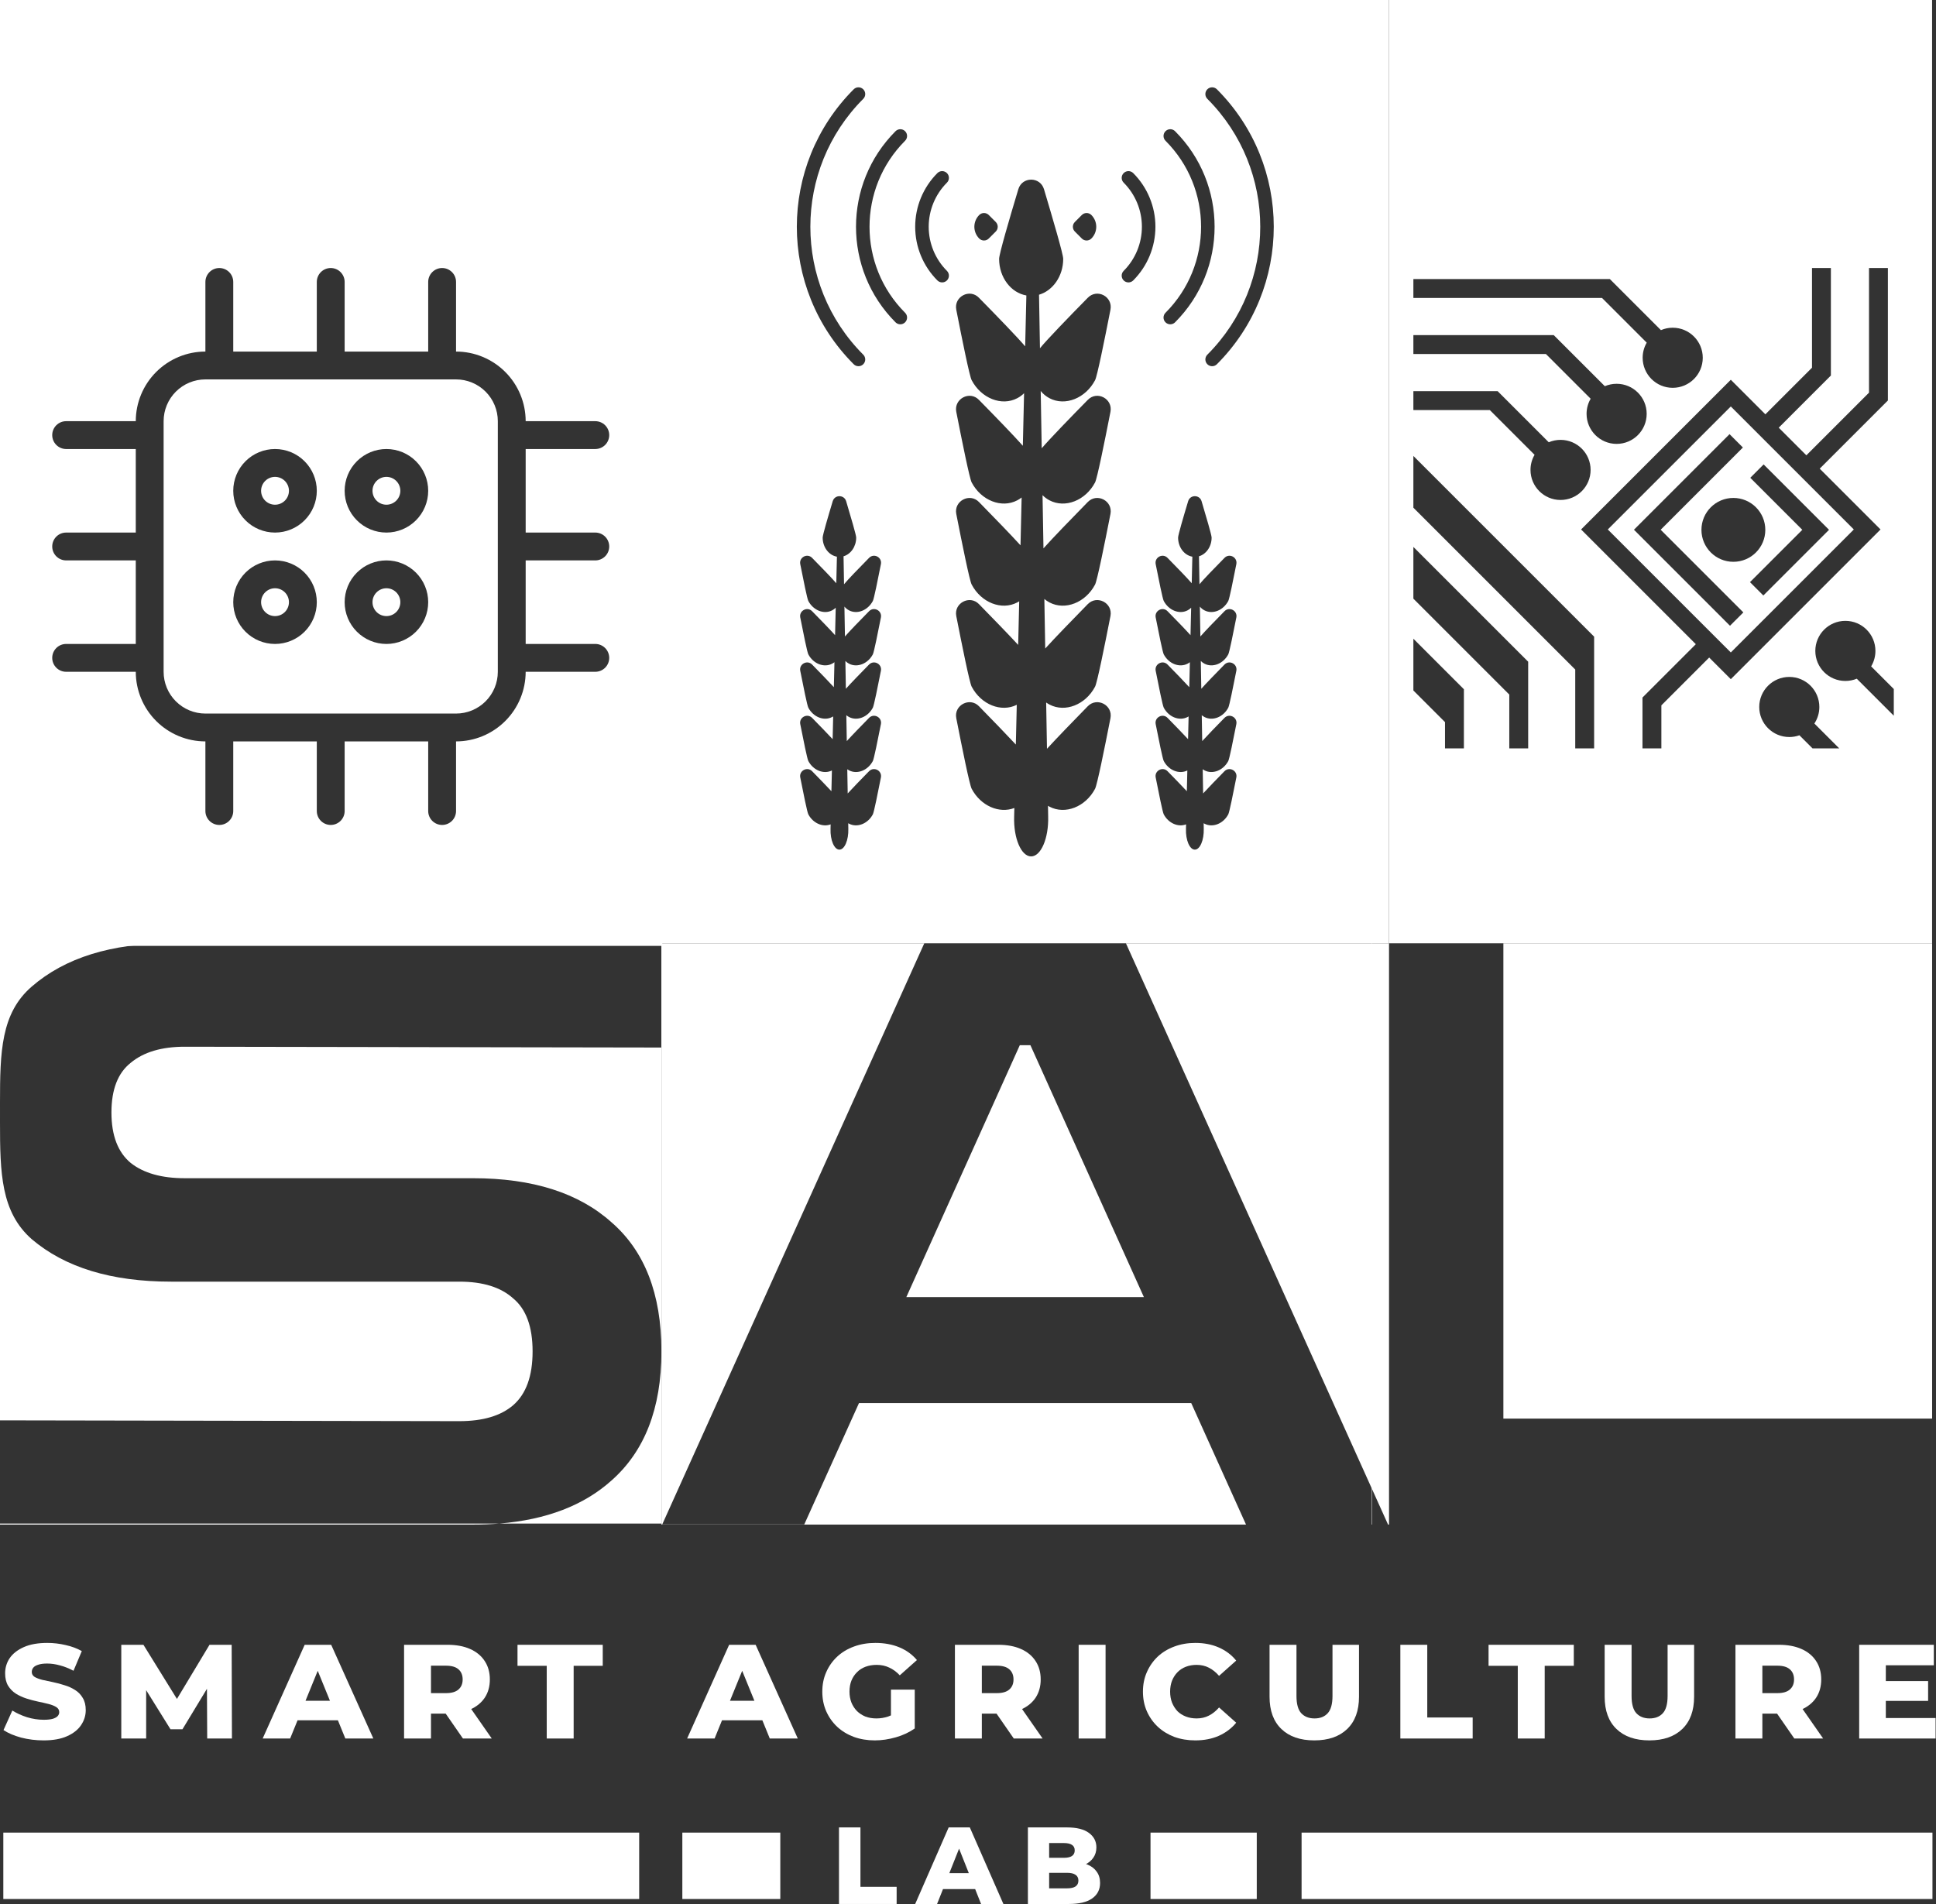 <svg xmlns="http://www.w3.org/2000/svg" width="551" height="542" fill="none" viewBox="0 0 551 542"><rect x="0" y="0" width="551" height="542" fill="#333333" stroke="none"/><path fill="#fff" d="M12.409 495.391C10.191 495.391 8.05 495.125 5.987 494.591C3.949 494.032 2.286 493.321 0.996 492.457L3.511 486.894C4.723 487.656 6.116 488.291 7.689 488.799C9.289 489.282 10.875 489.523 12.448 489.523C13.506 489.523 14.357 489.434 15.002 489.256C15.646 489.053 16.111 488.799 16.395 488.494C16.704 488.164 16.859 487.783 16.859 487.351C16.859 486.741 16.575 486.258 16.008 485.903C15.44 485.547 14.705 485.255 13.802 485.026C12.899 484.798 11.894 484.569 10.784 484.34C9.701 484.112 8.605 483.82 7.496 483.464C6.413 483.108 5.42 482.651 4.517 482.092C3.614 481.508 2.879 480.758 2.312 479.844C1.744 478.904 1.46 477.722 1.46 476.3C1.46 474.699 1.899 473.251 2.776 471.956C3.679 470.66 5.02 469.618 6.8 468.831C8.579 468.043 10.797 467.649 13.454 467.649C15.234 467.649 16.975 467.853 18.677 468.259C20.405 468.64 21.94 469.212 23.281 469.974L20.921 475.576C19.631 474.89 18.355 474.382 17.091 474.051C15.827 473.696 14.602 473.518 13.415 473.518C12.358 473.518 11.507 473.632 10.862 473.861C10.217 474.064 9.753 474.344 9.469 474.699C9.185 475.055 9.043 475.461 9.043 475.919C9.043 476.503 9.314 476.973 9.856 477.329C10.423 477.659 11.159 477.938 12.061 478.167C12.99 478.37 13.996 478.586 15.079 478.815C16.188 479.043 17.284 479.336 18.368 479.691C19.477 480.022 20.483 480.479 21.385 481.063C22.288 481.622 23.01 482.371 23.552 483.311C24.119 484.226 24.403 485.382 24.403 486.779C24.403 488.329 23.952 489.764 23.049 491.085C22.172 492.381 20.844 493.423 19.064 494.21C17.31 494.998 15.092 495.391 12.409 495.391Z"/><path fill="#fff" d="M34.519 494.858V468.183H40.825L52.045 486.322H48.718L59.628 468.183H65.935L66.012 494.858H58.971L58.893 478.739H60.093L51.929 492.228H48.525L40.129 478.739H41.599V494.858H34.519Z"/><path fill="#fff" d="M74.76 494.858L86.715 468.183H94.259L106.253 494.858H98.283L88.92 471.879H91.938L82.575 494.858H74.76ZM81.298 489.675L83.271 484.112H96.503L98.476 489.675H81.298Z"/><path fill="#fff" d="M115.002 494.858V468.183H127.382C129.859 468.183 131.986 468.577 133.766 469.364C135.572 470.152 136.965 471.295 137.945 472.794C138.925 474.267 139.415 476.02 139.415 478.053C139.415 480.06 138.925 481.8 137.945 483.273C136.965 484.721 135.572 485.839 133.766 486.627C131.986 487.389 129.859 487.77 127.382 487.77H119.258L122.662 484.607V494.858H115.002ZM131.754 494.858L125.022 485.141H133.186L139.956 494.858H131.754ZM122.662 485.407L119.258 481.94H126.918C128.517 481.94 129.704 481.597 130.478 480.911C131.277 480.225 131.677 479.272 131.677 478.053C131.677 476.808 131.277 475.842 130.478 475.157C129.704 474.471 128.517 474.128 126.918 474.128H119.258L122.662 470.66V485.407Z"/><path fill="#fff" d="M155.605 494.858V474.166H147.287V468.183H171.545V474.166H163.266V494.858H155.605Z"/><path fill="#fff" d="M195.563 494.858L207.518 468.183H215.062L227.056 494.858H219.086L209.723 471.879H212.741L203.378 494.858H195.563ZM202.101 489.675L204.074 484.112H217.306L219.279 489.675H202.101Z"/><path fill="#fff" d="M248.968 495.391C246.827 495.391 244.841 495.061 243.01 494.401C241.179 493.715 239.593 492.749 238.251 491.504C236.936 490.26 235.904 488.799 235.156 487.122C234.408 485.42 234.034 483.553 234.034 481.52C234.034 479.488 234.408 477.633 235.156 475.957C235.904 474.255 236.949 472.781 238.29 471.536C239.631 470.292 241.218 469.339 243.049 468.678C244.906 467.992 246.931 467.649 249.123 467.649C251.677 467.649 253.959 468.069 255.971 468.907C257.983 469.745 259.647 470.952 260.962 472.527L256.087 476.871C255.159 475.881 254.153 475.144 253.069 474.661C252.012 474.153 250.825 473.899 249.51 473.899C248.349 473.899 247.292 474.077 246.337 474.432C245.383 474.788 244.571 475.309 243.9 475.995C243.229 476.655 242.701 477.456 242.314 478.396C241.953 479.31 241.772 480.352 241.772 481.52C241.772 482.638 241.953 483.667 242.314 484.607C242.701 485.547 243.229 486.36 243.9 487.046C244.571 487.706 245.37 488.227 246.299 488.608C247.253 488.964 248.298 489.142 249.433 489.142C250.567 489.142 251.677 488.964 252.76 488.608C253.843 488.227 254.939 487.592 256.048 486.703L260.343 492C258.795 493.092 257.003 493.931 254.965 494.515C252.928 495.099 250.929 495.391 248.968 495.391ZM253.572 491.009V480.949H260.343V492L253.572 491.009Z"/><path fill="#fff" d="M271.777 494.858V468.183H284.157C286.634 468.183 288.762 468.577 290.541 469.364C292.347 470.152 293.74 471.295 294.72 472.794C295.7 474.267 296.19 476.02 296.19 478.053C296.19 480.06 295.7 481.8 294.72 483.273C293.74 484.721 292.347 485.839 290.541 486.627C288.762 487.389 286.634 487.77 284.157 487.77H276.033L279.437 484.607V494.858H271.777ZM288.529 494.858L281.797 485.141H289.961L296.732 494.858H288.529ZM279.437 485.407L276.033 481.94H283.693C285.292 481.94 286.479 481.597 287.253 480.911C288.052 480.225 288.452 479.272 288.452 478.053C288.452 476.808 288.052 475.842 287.253 475.157C286.479 474.471 285.292 474.128 283.693 474.128H276.033L279.437 470.66V485.407Z"/><path fill="#fff" d="M306.993 494.858V468.183H314.654V494.858H306.993Z"/><path fill="#fff" d="M340.184 495.391C338.043 495.391 336.057 495.061 334.225 494.401C332.42 493.715 330.847 492.749 329.505 491.504C328.19 490.26 327.158 488.799 326.41 487.122C325.662 485.42 325.288 483.553 325.288 481.52C325.288 479.488 325.662 477.633 326.41 475.957C327.158 474.255 328.19 472.781 329.505 471.536C330.847 470.292 332.42 469.339 334.225 468.678C336.057 467.992 338.043 467.649 340.184 467.649C342.686 467.649 344.917 468.081 346.877 468.945C348.863 469.809 350.514 471.054 351.829 472.68L346.954 477.024C346.077 476.008 345.11 475.233 344.053 474.699C343.021 474.166 341.86 473.899 340.57 473.899C339.461 473.899 338.443 474.077 337.514 474.432C336.586 474.788 335.786 475.309 335.115 475.995C334.47 476.655 333.955 477.456 333.568 478.396C333.207 479.336 333.026 480.377 333.026 481.52C333.026 482.664 333.207 483.705 333.568 484.645C333.955 485.585 334.47 486.398 335.115 487.084C335.786 487.745 336.586 488.253 337.514 488.608C338.443 488.964 339.461 489.142 340.57 489.142C341.86 489.142 343.021 488.875 344.053 488.342C345.11 487.808 346.077 487.033 346.954 486.017L351.829 490.361C350.514 491.962 348.863 493.207 346.877 494.096C344.917 494.96 342.686 495.391 340.184 495.391Z"/><path fill="#fff" d="M374.054 495.391C370.056 495.391 366.935 494.312 364.691 492.152C362.447 489.993 361.325 486.932 361.325 482.968V468.183H368.986V482.74C368.986 485.026 369.437 486.665 370.34 487.656C371.268 488.646 372.532 489.142 374.131 489.142C375.731 489.142 376.982 488.646 377.884 487.656C378.787 486.665 379.238 485.026 379.238 482.74V468.183H386.783V482.968C386.783 486.932 385.661 489.993 383.417 492.152C381.173 494.312 378.052 495.391 374.054 495.391Z"/><path fill="#fff" d="M398.55 494.858V468.183H406.21V488.875H419.132V494.858H398.55Z"/><path fill="#fff" d="M431.974 494.858V474.166H423.656V468.183H447.914V474.166H439.635V494.858H431.974Z"/><path fill="#fff" d="M469.426 495.391C465.428 495.391 462.307 494.312 460.064 492.152C457.82 489.993 456.698 486.932 456.698 482.968V468.183H464.358V482.74C464.358 485.026 464.809 486.665 465.712 487.656C466.641 488.646 467.905 489.142 469.504 489.142C471.103 489.142 472.354 488.646 473.257 487.656C474.159 486.665 474.611 485.026 474.611 482.74V468.183H482.155V482.968C482.155 486.932 481.033 489.993 478.789 492.152C476.545 494.312 473.424 495.391 469.426 495.391Z"/><path fill="#fff" d="M493.922 494.858V468.183H506.302C508.779 468.183 510.906 468.577 512.686 469.364C514.492 470.152 515.885 471.295 516.865 472.794C517.845 474.267 518.335 476.02 518.335 478.053C518.335 480.06 517.845 481.8 516.865 483.273C515.885 484.721 514.492 485.839 512.686 486.627C510.906 487.389 508.779 487.77 506.302 487.77H498.178L501.582 484.607V494.858H493.922ZM510.674 494.858L503.942 485.141H512.106L518.876 494.858H510.674ZM501.582 485.407L498.178 481.94H505.838C507.437 481.94 508.624 481.597 509.398 480.911C510.197 480.225 510.597 479.272 510.597 478.053C510.597 476.808 510.197 475.842 509.398 475.157C508.624 474.471 507.437 474.128 505.838 474.128H498.178L501.582 470.66V485.407Z"/><path fill="#fff" d="M536.18 478.51H548.754V484.15H536.18V478.51ZM536.721 489.027H550.882V494.858H529.138V468.183H550.379V474.013H536.721V489.027Z"/><path fill="#fff" d="M238.781 541.958V520.161H244.888V537.07H255.189V541.958H238.781Z"/><path fill="#fff" d="M260.469 541.958L269.999 520.161H276.014L285.575 541.958H279.221L271.757 523.182H274.163L266.699 541.958H260.469ZM265.681 537.723L267.254 533.177H277.802L279.375 537.723H265.681Z"/><path fill="#fff" d="M292.549 541.958V520.161H303.591C306.428 520.161 308.546 520.69 309.944 521.749C311.342 522.787 312.041 524.157 312.041 525.86C312.041 526.981 311.743 527.967 311.147 528.818C310.571 529.648 309.749 530.312 308.68 530.811C307.631 531.288 306.377 531.527 304.917 531.527L305.534 530.032C307.055 530.032 308.382 530.271 309.512 530.748C310.643 531.205 311.517 531.88 312.134 532.772C312.771 533.644 313.09 534.713 313.09 535.98C313.09 537.869 312.329 539.343 310.808 540.401C309.307 541.439 307.107 541.958 304.208 541.958H292.549ZM298.594 537.506H303.714C304.763 537.506 305.554 537.329 306.089 536.976C306.644 536.602 306.922 536.042 306.922 535.295C306.922 534.547 306.644 533.997 306.089 533.644C305.554 533.271 304.763 533.084 303.714 533.084H298.162V528.818H302.789C303.817 528.818 304.588 528.641 305.102 528.288C305.616 527.935 305.873 527.406 305.873 526.7C305.873 525.994 305.616 525.476 305.102 525.143C304.588 524.79 303.817 524.614 302.789 524.614H298.594V537.506Z"/><path fill="#fff" fill-rule="evenodd" d="M188.249 268.209H0V313.876V319.441C6.22974e-07 318.987 0 318.531 0.001 318.071C0.001 317.604 0.001 317.133 0.001 316.659C0.001 316.185 0.001 315.714 0.001 315.247C0 314.787 0 314.33 0 313.876C0 299.428 0.261 288.412 9.027 280.828C18.5 272.612 31.716 268.504 48.675 268.504H188.249V298.173L52.572 297.945C46.002 297.945 40.883 299.466 37.216 302.509C33.549 305.4 31.716 310.117 31.716 316.659C31.716 323.201 33.549 327.994 37.216 331.037C40.883 333.928 46.002 335.373 52.572 335.373H134.62C151.58 335.373 164.72 339.557 174.04 347.925C183.483 356.116 188.22 368.313 188.249 384.517V384.819C188.22 400.873 183.483 413.071 174.04 421.413C166.149 428.498 155.519 432.584 142.152 433.67H0V404.296L130.724 404.524C137.447 404.524 142.565 403.003 146.079 399.96C149.746 396.765 151.58 391.668 151.58 384.669C151.58 377.67 149.746 372.649 146.079 369.606C142.565 366.411 137.447 364.814 130.724 364.814H48.675C31.716 364.814 18.5 360.782 9.027 352.718C0.261 344.991 1.98836e-05 333.9 0 319.444V433.67H0V433.965H134.62C137.22 433.965 139.731 433.867 142.152 433.67H188.249V384.819C188.249 384.769 188.249 384.719 188.249 384.669C188.249 384.619 188.249 384.568 188.249 384.517V298.173L188.471 298.173V268.504H188.249V268.209Z" clip-rule="evenodd"/><path fill="#fff" fill-rule="evenodd" d="M263.062 268.502H188.254V433.963H354.626L339.033 399.378H244.475L228.897 433.929H188.472L263.062 268.502ZM320.446 268.502L395.051 433.963H395.328V268.502H320.446ZM325.558 369.211H257.95L290.244 297.508H293.264L325.558 369.211Z" clip-rule="evenodd"/><path fill="#fff" fill-rule="evenodd" d="M549.895 268.502H390.379V433.963H390.484V433.963H549.899V403.797H549.895V268.502ZM549.895 403.797H427.874V268.502H390.484V433.963H549.895V403.797Z" clip-rule="evenodd"/><path fill="#fff" fill-rule="evenodd" d="M549.887 0H395.324V268.503H549.887V0ZM515.708 104.668V76.291H521.083V106.895L506.242 121.737L514.105 129.6L531.934 111.771V76.291H537.309V113.997L517.906 133.401L535.215 150.71L492.603 193.322L486.446 187.166L472.839 200.773V213.019H467.463L467.463 198.546L482.645 183.364L449.99 150.709L492.603 108.096L502.441 117.935L515.708 104.668ZM402.258 84.805V79.429L458.168 79.429L472.708 93.969C473.739 93.528 474.874 93.284 476.065 93.284C480.789 93.284 484.619 97.112 484.619 101.836C484.619 106.56 480.789 110.39 476.065 110.39C471.342 110.39 467.512 106.56 467.512 101.836C467.51 100.325 467.911 98.841 468.672 97.536L455.941 84.805H402.258ZM402.258 100.766V95.389L402.258 95.39H442.207L456.746 109.929C457.777 109.489 458.912 109.244 460.104 109.244C464.828 109.244 468.657 113.074 468.657 117.798C468.657 122.521 464.828 126.351 460.104 126.351C455.38 126.351 451.55 122.521 451.55 117.798C451.549 116.287 451.949 114.803 452.711 113.498L439.98 100.767L402.258 100.766ZM402.258 111.351L426.246 111.35L440.785 125.89C441.817 125.449 442.952 125.205 444.144 125.205C448.868 125.205 452.697 129.035 452.697 133.759C452.697 138.483 448.868 142.313 444.144 142.313C439.42 142.313 435.591 138.483 435.591 133.759C435.589 132.248 435.989 130.764 436.751 129.459L424.02 116.727L402.258 116.727V111.351ZM527.612 150.71L492.603 115.7L457.593 150.71L492.603 185.718L527.612 150.71ZM465.035 150.786L492.242 123.579L496.044 127.38L472.638 150.786L496.17 174.319L492.368 178.12L465.035 150.786ZM402.258 144.512V129.781L453.701 181.223V213.019H448.325V190.578L402.258 144.512ZM498.142 135.998L501.943 132.196L520.555 150.808L501.861 169.503L498.058 165.701L512.952 150.808L498.142 135.998ZM484.244 150.825C484.244 145.806 488.312 141.736 493.332 141.736C498.352 141.736 502.42 145.805 502.42 150.825C502.42 155.844 498.352 159.913 493.332 159.913C488.313 159.913 484.244 155.844 484.244 150.825ZM402.258 170.409V155.678L434.931 188.35V213.019H429.555V197.705L402.258 170.409ZM516.653 185.276C516.653 180.553 520.482 176.723 525.206 176.723C529.93 176.723 533.76 180.553 533.76 185.277C533.763 186.828 533.341 188.35 532.542 189.678L538.986 196.122V203.725L528.451 193.191C527.451 193.602 526.355 193.831 525.206 193.831C520.482 193.831 516.653 190 516.653 185.276ZM402.258 196.543V181.811L416.638 196.191L416.636 213.019H411.26L411.26 205.545L402.258 196.543ZM500.693 201.238C500.693 196.514 504.523 192.684 509.247 192.684C513.971 192.684 517.8 196.513 517.8 201.238C517.802 202.913 517.31 204.551 516.385 205.948L523.457 213.018H515.853L512.126 209.293C511.226 209.615 510.257 209.791 509.247 209.791C504.522 209.791 500.693 205.962 500.693 201.238Z" clip-rule="evenodd"/><path fill="#fff" fill-rule="evenodd" d="M395.32 0H188.246V268.503H395.32V0ZM289.824 53.858C290.911 50.224 296.04 50.224 297.127 53.858C299.641 62.312 302.596 72.329 302.596 73.688C302.596 78.596 299.659 82.728 295.714 83.889L295.981 99.132C297.769 96.892 304.109 90.33 309.594 84.757C312.243 82.041 316.761 84.418 316.047 88.153C314.349 96.811 312.277 107.066 311.666 108.221C308.948 113.382 303.14 115.691 298.69 113.348C297.706 112.83 296.87 112.129 296.194 111.297L296.48 127.598C298.752 124.941 304.536 118.962 309.594 113.823C312.243 111.107 316.761 113.518 316.047 117.219C314.349 125.878 312.277 136.132 311.666 137.321C308.948 142.482 303.14 144.757 298.69 142.414C297.944 142.021 297.284 141.524 296.714 140.944L296.979 156.095C299.519 153.227 304.873 147.712 309.594 142.889C312.243 140.207 316.761 142.584 316.047 146.285C314.349 154.944 312.277 165.198 311.666 166.387C308.948 171.548 303.14 173.823 298.69 171.48C298.16 171.201 297.673 170.869 297.231 170.492L297.478 184.603C300.175 181.618 305.163 176.481 309.594 171.955C312.243 169.273 316.761 171.65 316.047 175.351C314.349 184.01 312.277 194.264 311.666 195.453C308.948 200.614 303.14 202.889 298.69 200.546C298.359 200.372 298.045 200.177 297.747 199.963L297.978 213.134C300.761 210.096 305.424 205.281 309.594 201.021C312.243 198.339 316.761 200.716 316.047 204.417C314.349 213.076 312.277 223.33 311.666 224.519C308.948 229.68 303.14 231.955 298.69 229.612C298.544 229.535 298.402 229.455 298.263 229.37L298.316 232.43C298.486 238.576 296.278 243.772 293.459 243.772C290.639 243.772 288.432 238.576 288.635 232.43L288.693 229.989C284.374 231.668 279.095 229.366 276.543 224.519C275.932 223.33 273.859 213.076 272.161 204.417C271.448 200.716 276 198.339 278.615 201.021C282.268 204.754 286.302 208.913 289.116 211.93L289.381 200.617C284.949 202.842 279.232 200.561 276.543 195.453C275.932 194.264 273.859 184.01 272.161 175.351C271.448 171.65 276 169.273 278.615 171.955C282.567 175.993 286.963 180.516 289.78 183.564L290.071 171.163C289.892 171.275 289.708 171.381 289.519 171.48C285.069 173.823 279.26 171.548 276.543 166.387C275.932 165.198 273.859 154.944 272.161 146.285C271.448 142.584 276 140.207 278.615 142.889C282.893 147.26 287.692 152.2 290.444 155.222L290.763 141.609C290.38 141.911 289.964 142.181 289.519 142.414C285.069 144.757 279.26 142.482 276.543 137.321C275.932 136.132 273.859 125.878 272.161 117.219C271.448 113.518 276 111.107 278.615 113.823C283.261 118.545 288.522 123.976 291.108 126.887L291.459 111.926C290.897 112.486 290.249 112.966 289.519 113.348C285.069 115.691 279.26 113.382 276.543 108.221C275.932 107.066 273.859 96.811 272.161 88.153C271.448 84.418 276 82.041 278.615 84.757C283.704 89.928 289.53 95.951 291.772 98.582L292.111 84.099C287.723 83.345 284.355 78.965 284.355 73.688C284.355 72.329 287.277 62.312 289.824 53.858ZM341.976 142.662C341.407 140.764 338.724 140.764 338.156 142.662C336.823 147.078 335.295 152.309 335.295 153.018C335.295 155.775 337.056 158.062 339.352 158.456L339.174 166.02C338.001 164.646 334.954 161.5 332.292 158.8C330.924 157.381 328.543 158.622 328.916 160.573C329.804 165.095 330.888 170.451 331.208 171.054C332.63 173.749 335.668 174.955 337.996 173.731C338.378 173.532 338.717 173.281 339.011 172.989L338.827 180.803C337.474 179.282 334.723 176.445 332.292 173.98C330.924 172.561 328.543 173.82 328.916 175.753C329.804 180.275 330.888 185.631 331.208 186.251C332.63 188.947 335.668 190.135 337.996 188.911C338.229 188.79 338.446 188.649 338.647 188.491L338.48 195.6C337.04 194.022 334.53 191.442 332.292 189.16C330.924 187.759 328.543 189 328.916 190.933C329.804 195.455 330.888 200.811 331.208 201.431C332.63 204.127 335.668 205.315 337.996 204.091C338.095 204.04 338.191 203.984 338.285 203.926L338.133 210.403C336.659 208.811 334.359 206.448 332.292 204.34C330.924 202.939 328.543 204.18 328.916 206.113C329.804 210.635 330.888 215.991 331.208 216.611C332.615 219.279 335.606 220.471 337.924 219.308L337.785 225.217C336.313 223.641 334.203 221.469 332.292 219.52C330.924 218.119 328.543 219.36 328.916 221.293C329.804 225.815 330.888 231.171 331.208 231.792C332.543 234.323 335.304 235.525 337.564 234.648L337.534 235.923C337.427 239.133 338.582 241.846 340.057 241.846C341.531 241.846 342.687 239.133 342.598 235.923L342.57 234.325C342.642 234.369 342.717 234.411 342.793 234.452C345.121 235.675 348.159 234.487 349.581 231.792C349.901 231.171 350.984 225.815 351.873 221.293C352.246 219.36 349.883 218.119 348.497 219.52C346.316 221.744 343.876 224.259 342.421 225.846L342.3 218.967C342.455 219.079 342.62 219.18 342.793 219.271C345.121 220.495 348.159 219.307 349.581 216.611C349.901 215.991 350.984 210.635 351.873 206.113C352.246 204.18 349.883 202.939 348.497 204.34C346.179 206.703 343.57 209.386 342.159 210.945L342.03 203.576C342.261 203.772 342.516 203.946 342.793 204.091C345.121 205.315 348.159 204.127 349.581 201.431C349.901 200.811 350.984 195.455 351.873 190.933C352.246 189 349.883 187.759 348.497 189.16C346.028 191.678 343.227 194.559 341.898 196.056L341.759 188.144C342.058 188.447 342.403 188.706 342.793 188.911C345.121 190.135 348.159 188.947 349.581 186.251C349.901 185.631 350.984 180.275 351.873 175.753C352.246 173.82 349.883 172.561 348.497 173.98C345.852 176.663 342.826 179.786 341.637 181.173L341.488 172.66C341.841 173.095 342.279 173.461 342.793 173.731C345.121 174.955 348.159 173.749 349.581 171.054C349.901 170.451 350.984 165.095 351.873 160.573C352.246 158.622 349.883 157.381 348.497 158.8C345.628 161.71 342.311 165.137 341.376 166.307L341.236 158.346C343.3 157.74 344.836 155.582 344.836 153.018C344.836 152.309 343.291 147.078 341.976 142.662ZM236.998 142.662C237.566 140.764 240.249 140.764 240.818 142.662C242.133 147.078 243.679 152.309 243.679 153.018C243.679 155.582 242.142 157.74 240.079 158.346L240.218 166.307C241.153 165.137 244.47 161.71 247.339 158.8C248.725 157.381 251.088 158.622 250.715 160.573C249.827 165.095 248.743 170.451 248.423 171.054C247.001 173.749 243.963 174.955 241.635 173.731C241.121 173.461 240.683 173.095 240.33 172.66L240.479 181.173C241.668 179.786 244.694 176.663 247.339 173.98C248.725 172.561 251.088 173.82 250.715 175.753C249.827 180.275 248.743 185.631 248.423 186.251C247.001 188.947 243.963 190.135 241.635 188.911C241.245 188.706 240.9 188.447 240.601 188.144L240.74 196.056C242.069 194.559 244.87 191.678 247.339 189.16C248.725 187.759 251.088 189 250.715 190.933C249.827 195.455 248.743 200.811 248.423 201.431C247.001 204.127 243.963 205.315 241.635 204.091C241.358 203.946 241.104 203.772 240.872 203.576L241.002 210.945C242.412 209.386 245.022 206.703 247.339 204.34C248.725 202.939 251.088 204.18 250.715 206.113C249.827 210.635 248.743 215.991 248.423 216.611C247.001 219.307 243.963 220.495 241.635 219.271C241.462 219.18 241.298 219.079 241.142 218.967L241.263 225.846C242.719 224.259 245.158 221.744 247.339 219.52C248.725 218.119 251.088 219.36 250.715 221.293C249.827 225.815 248.743 231.171 248.423 231.792C247.001 234.487 243.963 235.675 241.635 234.452C241.601 234.434 241.568 234.416 241.535 234.397C241.493 234.374 241.452 234.35 241.412 234.325L241.44 235.923C241.529 239.133 240.374 241.846 238.899 241.846C237.424 241.846 236.269 239.133 236.376 235.923L236.406 234.648C234.147 235.525 231.385 234.323 230.05 231.792C229.731 231.171 228.647 225.815 227.758 221.293C227.385 219.36 229.766 218.119 231.134 219.52C233.045 221.469 235.155 223.641 236.627 225.217L236.766 219.308C234.448 220.47 231.457 219.279 230.05 216.611C229.731 215.991 228.647 210.635 227.758 206.113C227.385 204.18 229.766 202.939 231.134 204.34C233.202 206.448 235.501 208.811 236.975 210.403L237.127 203.926C237.033 203.984 236.937 204.04 236.838 204.091C234.51 205.315 231.472 204.127 230.05 201.431C229.731 200.811 228.647 195.455 227.758 190.933C227.385 189 229.766 187.759 231.134 189.16C233.372 191.442 235.882 194.022 237.322 195.6L237.489 188.491C237.288 188.649 237.071 188.79 236.838 188.911C234.51 190.135 231.472 188.947 230.05 186.251C229.731 185.631 228.647 180.275 227.758 175.753C227.385 173.82 229.766 172.561 231.134 173.98C233.565 176.445 236.317 179.282 237.669 180.802L237.853 172.989C237.559 173.281 237.22 173.532 236.838 173.731C234.51 174.955 231.472 173.749 230.05 171.054C229.731 170.451 228.647 165.095 227.758 160.573C227.385 158.622 229.766 157.381 231.134 158.8C233.796 161.5 236.844 164.646 238.016 166.02L238.194 158.456C235.899 158.062 234.137 155.775 234.137 153.018C234.137 152.309 235.665 147.078 236.998 142.662ZM245.691 28.137C225.615 48.246 225.615 80.848 245.691 100.956C246.442 101.708 246.441 102.927 245.688 103.678C244.936 104.428 243.718 104.428 242.967 103.675C221.391 82.064 221.391 47.029 242.967 25.418C243.718 24.666 244.936 24.665 245.688 25.416C246.441 26.167 246.442 27.385 245.691 28.137ZM257.599 40.065C244.098 53.588 244.098 75.51 257.599 89.029C258.35 89.781 258.349 90.999 257.597 91.75C256.845 92.501 255.627 92.5 254.876 91.748C239.874 76.727 239.875 52.371 254.875 37.346C255.626 36.594 256.845 36.593 257.597 37.343C258.349 38.094 258.35 39.313 257.599 40.065ZM264.316 64.547C264.316 69.256 266.184 73.772 269.507 77.102C270.258 77.854 270.257 79.072 269.505 79.823C268.753 80.574 267.534 80.573 266.784 79.82C262.739 75.769 260.468 70.275 260.468 64.547C260.468 58.819 262.739 53.325 266.784 49.273C267.534 48.521 268.753 48.52 269.505 49.271C270.257 50.022 270.258 51.24 269.507 51.992C266.184 55.322 264.316 59.837 264.316 64.547ZM278.691 67.892C277.805 67.004 277.308 65.801 277.308 64.547C277.308 63.293 277.805 62.09 278.691 61.202C279.052 60.84 279.542 60.636 280.053 60.636C280.564 60.636 281.054 60.839 281.415 61.201L283.399 63.187C284.149 63.938 284.149 65.155 283.399 65.906L281.415 67.893C281.054 68.255 280.564 68.458 280.053 68.458C279.542 68.457 279.052 68.254 278.691 67.892ZM343.621 103.678C342.869 102.927 342.868 101.708 343.619 100.956C363.695 80.848 363.695 48.246 343.619 28.137C342.868 27.385 342.869 26.167 343.621 25.416C344.373 24.665 345.591 24.666 346.342 25.418C367.918 47.029 367.918 82.064 346.342 103.675C345.591 104.428 344.373 104.428 343.621 103.678ZM331.711 89.029C345.211 75.51 345.211 53.588 331.71 40.065C330.96 39.313 330.961 38.094 331.713 37.343C332.465 36.593 333.683 36.594 334.434 37.346C349.435 52.371 349.435 76.727 334.434 91.748C333.683 92.5 332.464 92.501 331.713 91.75C330.961 90.999 330.96 89.781 331.711 89.029ZM319.802 77.102C323.126 73.772 324.993 69.256 324.993 64.547C324.993 59.837 323.126 55.322 319.802 51.992C319.051 51.24 319.052 50.022 319.805 49.271C320.557 48.52 321.775 48.521 322.526 49.273C326.57 53.325 328.842 58.819 328.842 64.547C328.842 70.275 326.57 75.769 322.526 79.82C321.775 80.573 320.557 80.574 319.805 79.823C319.052 79.072 319.051 77.854 319.802 77.102ZM312.001 64.547C312.001 65.801 311.504 67.004 310.618 67.892C310.258 68.254 309.768 68.457 309.256 68.458C308.745 68.458 308.255 68.255 307.894 67.893L305.911 65.906C305.161 65.155 305.161 63.938 305.911 63.187L307.894 61.201C308.255 60.839 308.745 60.636 309.256 60.636C309.768 60.636 310.258 60.84 310.618 61.202C311.504 62.09 312.001 63.293 312.001 64.547Z" clip-rule="evenodd"/><path fill="#fff" fill-rule="evenodd" d="M188.471 0H0V269.244H188.471V0ZM69.866 162.999C72.096 160.77 75.12 159.517 78.273 159.517C81.427 159.517 84.451 160.77 86.681 162.999C88.91 165.229 90.163 168.253 90.163 171.406C90.163 174.56 88.91 177.584 86.681 179.813C84.451 182.043 81.427 183.296 78.273 183.296C75.12 183.296 72.096 182.043 69.866 179.813C67.637 177.584 66.384 174.56 66.384 171.406C66.384 168.253 67.637 165.229 69.866 162.999ZM75.471 174.209C76.214 174.952 77.222 175.369 78.273 175.369C79.325 175.369 80.333 174.952 81.076 174.209C81.819 173.465 82.237 172.457 82.237 171.406C82.237 170.355 81.819 169.347 81.076 168.604C80.333 167.861 79.325 167.443 78.273 167.443C77.222 167.443 76.214 167.861 75.471 168.604C74.728 169.347 74.31 170.355 74.31 171.406C74.31 172.457 74.728 173.465 75.471 174.209ZM69.866 131.294C72.096 129.064 75.12 127.812 78.273 127.812C81.427 127.812 84.451 129.064 86.681 131.294C88.91 133.524 90.163 136.548 90.163 139.701C90.163 142.854 88.91 145.879 86.681 148.108C84.451 150.338 81.427 151.591 78.273 151.591C75.12 151.591 72.096 150.338 69.866 148.108C67.637 145.879 66.384 142.854 66.384 139.701C66.384 136.548 67.637 133.524 69.866 131.294ZM75.471 142.504C76.214 143.247 77.222 143.664 78.273 143.664C79.325 143.664 80.333 143.247 81.076 142.504C81.819 141.76 82.237 140.752 82.237 139.701C82.237 138.65 81.819 137.642 81.076 136.899C80.333 136.156 79.325 135.738 78.273 135.738C77.222 135.738 76.214 136.156 75.471 136.899C74.728 137.642 74.31 138.65 74.31 139.701C74.31 140.752 74.728 141.76 75.471 142.504ZM172.228 158.356C171.485 159.099 170.477 159.517 169.426 159.517H149.61V183.296H169.426C170.477 183.296 171.485 183.713 172.228 184.457C172.971 185.2 173.389 186.208 173.389 187.259C173.389 188.31 172.971 189.318 172.228 190.061C171.485 190.805 170.477 191.222 169.426 191.222H149.61C149.606 196.476 147.517 201.514 143.801 205.229C140.086 208.944 135.048 211.034 129.794 211.038V230.853C129.794 231.904 129.377 232.913 128.634 233.656C127.89 234.399 126.882 234.817 125.831 234.817C124.78 234.817 123.772 234.399 123.029 233.656C122.286 232.913 121.868 231.904 121.868 230.853V211.038H98.089V230.853C98.089 231.904 97.672 232.913 96.928 233.656C96.185 234.399 95.177 234.817 94.126 234.817C93.075 234.817 92.067 234.399 91.324 233.656C90.58 232.913 90.163 231.904 90.163 230.853V211.038H66.384V230.853C66.384 231.904 65.967 232.913 65.223 233.656C64.48 234.399 63.472 234.817 62.421 234.817C61.37 234.817 60.362 234.399 59.619 233.656C58.875 232.913 58.458 231.904 58.458 230.853V211.038C53.204 211.034 48.166 208.944 44.451 205.229C40.735 201.514 38.646 196.476 38.642 191.222H18.826C17.775 191.222 16.767 190.805 16.024 190.061C15.281 189.318 14.863 188.31 14.863 187.259C14.863 186.208 15.281 185.2 16.024 184.457C16.767 183.713 17.775 183.296 18.826 183.296H38.642V159.517H18.826C17.775 159.517 16.767 159.099 16.024 158.356C15.281 157.613 14.863 156.605 14.863 155.554C14.863 154.503 15.281 153.495 16.024 152.751C16.767 152.008 17.775 151.591 18.826 151.591H38.642V127.812H18.826C17.775 127.812 16.767 127.394 16.024 126.651C15.281 125.908 14.863 124.9 14.863 123.849C14.863 122.798 15.281 121.79 16.024 121.046C16.767 120.303 17.775 119.886 18.826 119.886H38.642C38.646 114.631 40.735 109.594 44.451 105.878C48.166 102.163 53.204 100.074 58.458 100.07V80.254C58.458 79.203 58.875 78.195 59.619 77.452C60.362 76.709 61.37 76.291 62.421 76.291C63.472 76.291 64.48 76.709 65.223 77.452C65.967 78.195 66.384 79.203 66.384 80.254V100.07H90.163V80.254C90.163 79.203 90.58 78.195 91.324 77.452C92.067 76.709 93.075 76.291 94.126 76.291C95.177 76.291 96.185 76.709 96.928 77.452C97.672 78.195 98.089 79.203 98.089 80.254V100.07H121.868V80.254C121.868 79.203 122.286 78.195 123.029 77.452C123.772 76.709 124.78 76.291 125.831 76.291C126.882 76.291 127.89 76.709 128.634 77.452C129.377 78.195 129.794 79.203 129.794 80.254V100.07C135.048 100.074 140.086 102.163 143.801 105.878C147.517 109.594 149.606 114.631 149.61 119.886H169.426C170.477 119.886 171.485 120.303 172.228 121.046C172.971 121.79 173.389 122.798 173.389 123.849C173.389 124.9 172.971 125.908 172.228 126.651C171.485 127.394 170.477 127.812 169.426 127.812H149.61V151.591H169.426C170.477 151.591 171.485 152.008 172.228 152.751C172.971 153.495 173.389 154.503 173.389 155.554C173.389 156.605 172.971 157.613 172.228 158.356ZM138.201 199.629C140.431 197.399 141.684 194.375 141.684 191.222V119.886C141.684 116.732 140.431 113.708 138.201 111.478C135.972 109.249 132.948 107.996 129.794 107.996H58.458C55.305 107.996 52.28 109.249 50.051 111.478C47.821 113.708 46.568 116.732 46.568 119.886V191.222C46.568 194.375 47.821 197.399 50.051 199.629C52.28 201.859 55.305 203.111 58.458 203.111H129.794C132.948 203.111 135.972 201.859 138.201 199.629ZM101.572 131.294C103.801 129.064 106.825 127.812 109.979 127.812C113.132 127.812 116.156 129.064 118.386 131.294C120.615 133.524 121.868 136.548 121.868 139.701C121.868 142.854 120.615 145.879 118.386 148.108C116.156 150.338 113.132 151.591 109.979 151.591C106.825 151.591 103.801 150.338 101.572 148.108C99.342 145.879 98.089 142.854 98.089 139.701C98.089 136.548 99.342 133.524 101.572 131.294ZM107.176 142.504C107.919 143.247 108.927 143.664 109.979 143.664C111.03 143.664 112.038 143.247 112.781 142.504C113.524 141.76 113.942 140.752 113.942 139.701C113.942 138.65 113.524 137.642 112.781 136.899C112.038 136.156 111.03 135.738 109.979 135.738C108.927 135.738 107.919 136.156 107.176 136.899C106.433 137.642 106.015 138.65 106.015 139.701C106.015 140.752 106.433 141.76 107.176 142.504ZM101.572 162.999C103.801 160.77 106.825 159.517 109.979 159.517C113.132 159.517 116.156 160.77 118.386 162.999C120.615 165.229 121.868 168.253 121.868 171.406C121.868 174.56 120.615 177.584 118.386 179.813C116.156 182.043 113.132 183.296 109.979 183.296C106.825 183.296 103.801 182.043 101.572 179.813C99.342 177.584 98.089 174.56 98.089 171.406C98.089 168.253 99.342 165.229 101.572 162.999ZM107.176 174.209C107.919 174.952 108.927 175.369 109.979 175.369C111.03 175.369 112.038 174.952 112.781 174.209C113.524 173.465 113.942 172.457 113.942 171.406C113.942 170.355 113.524 169.347 112.781 168.604C112.038 167.861 111.03 167.443 109.979 167.443C108.927 167.443 107.919 167.861 107.176 168.604C106.433 169.347 106.015 170.355 106.015 171.406C106.015 172.457 106.433 173.465 107.176 174.209Z" clip-rule="evenodd"/><rect width="180.968" height="18.9" x=".945" y="521.642" fill="#fff"/><rect width="179.551" height="18.9" x="370.441" y="521.642" fill="#fff"/><rect width="27.878" height="18.9" x="194.199" y="521.642" fill="#fff"/><rect width="30.24" height="18.9" x="327.445" y="521.642" fill="#fff"/></svg>